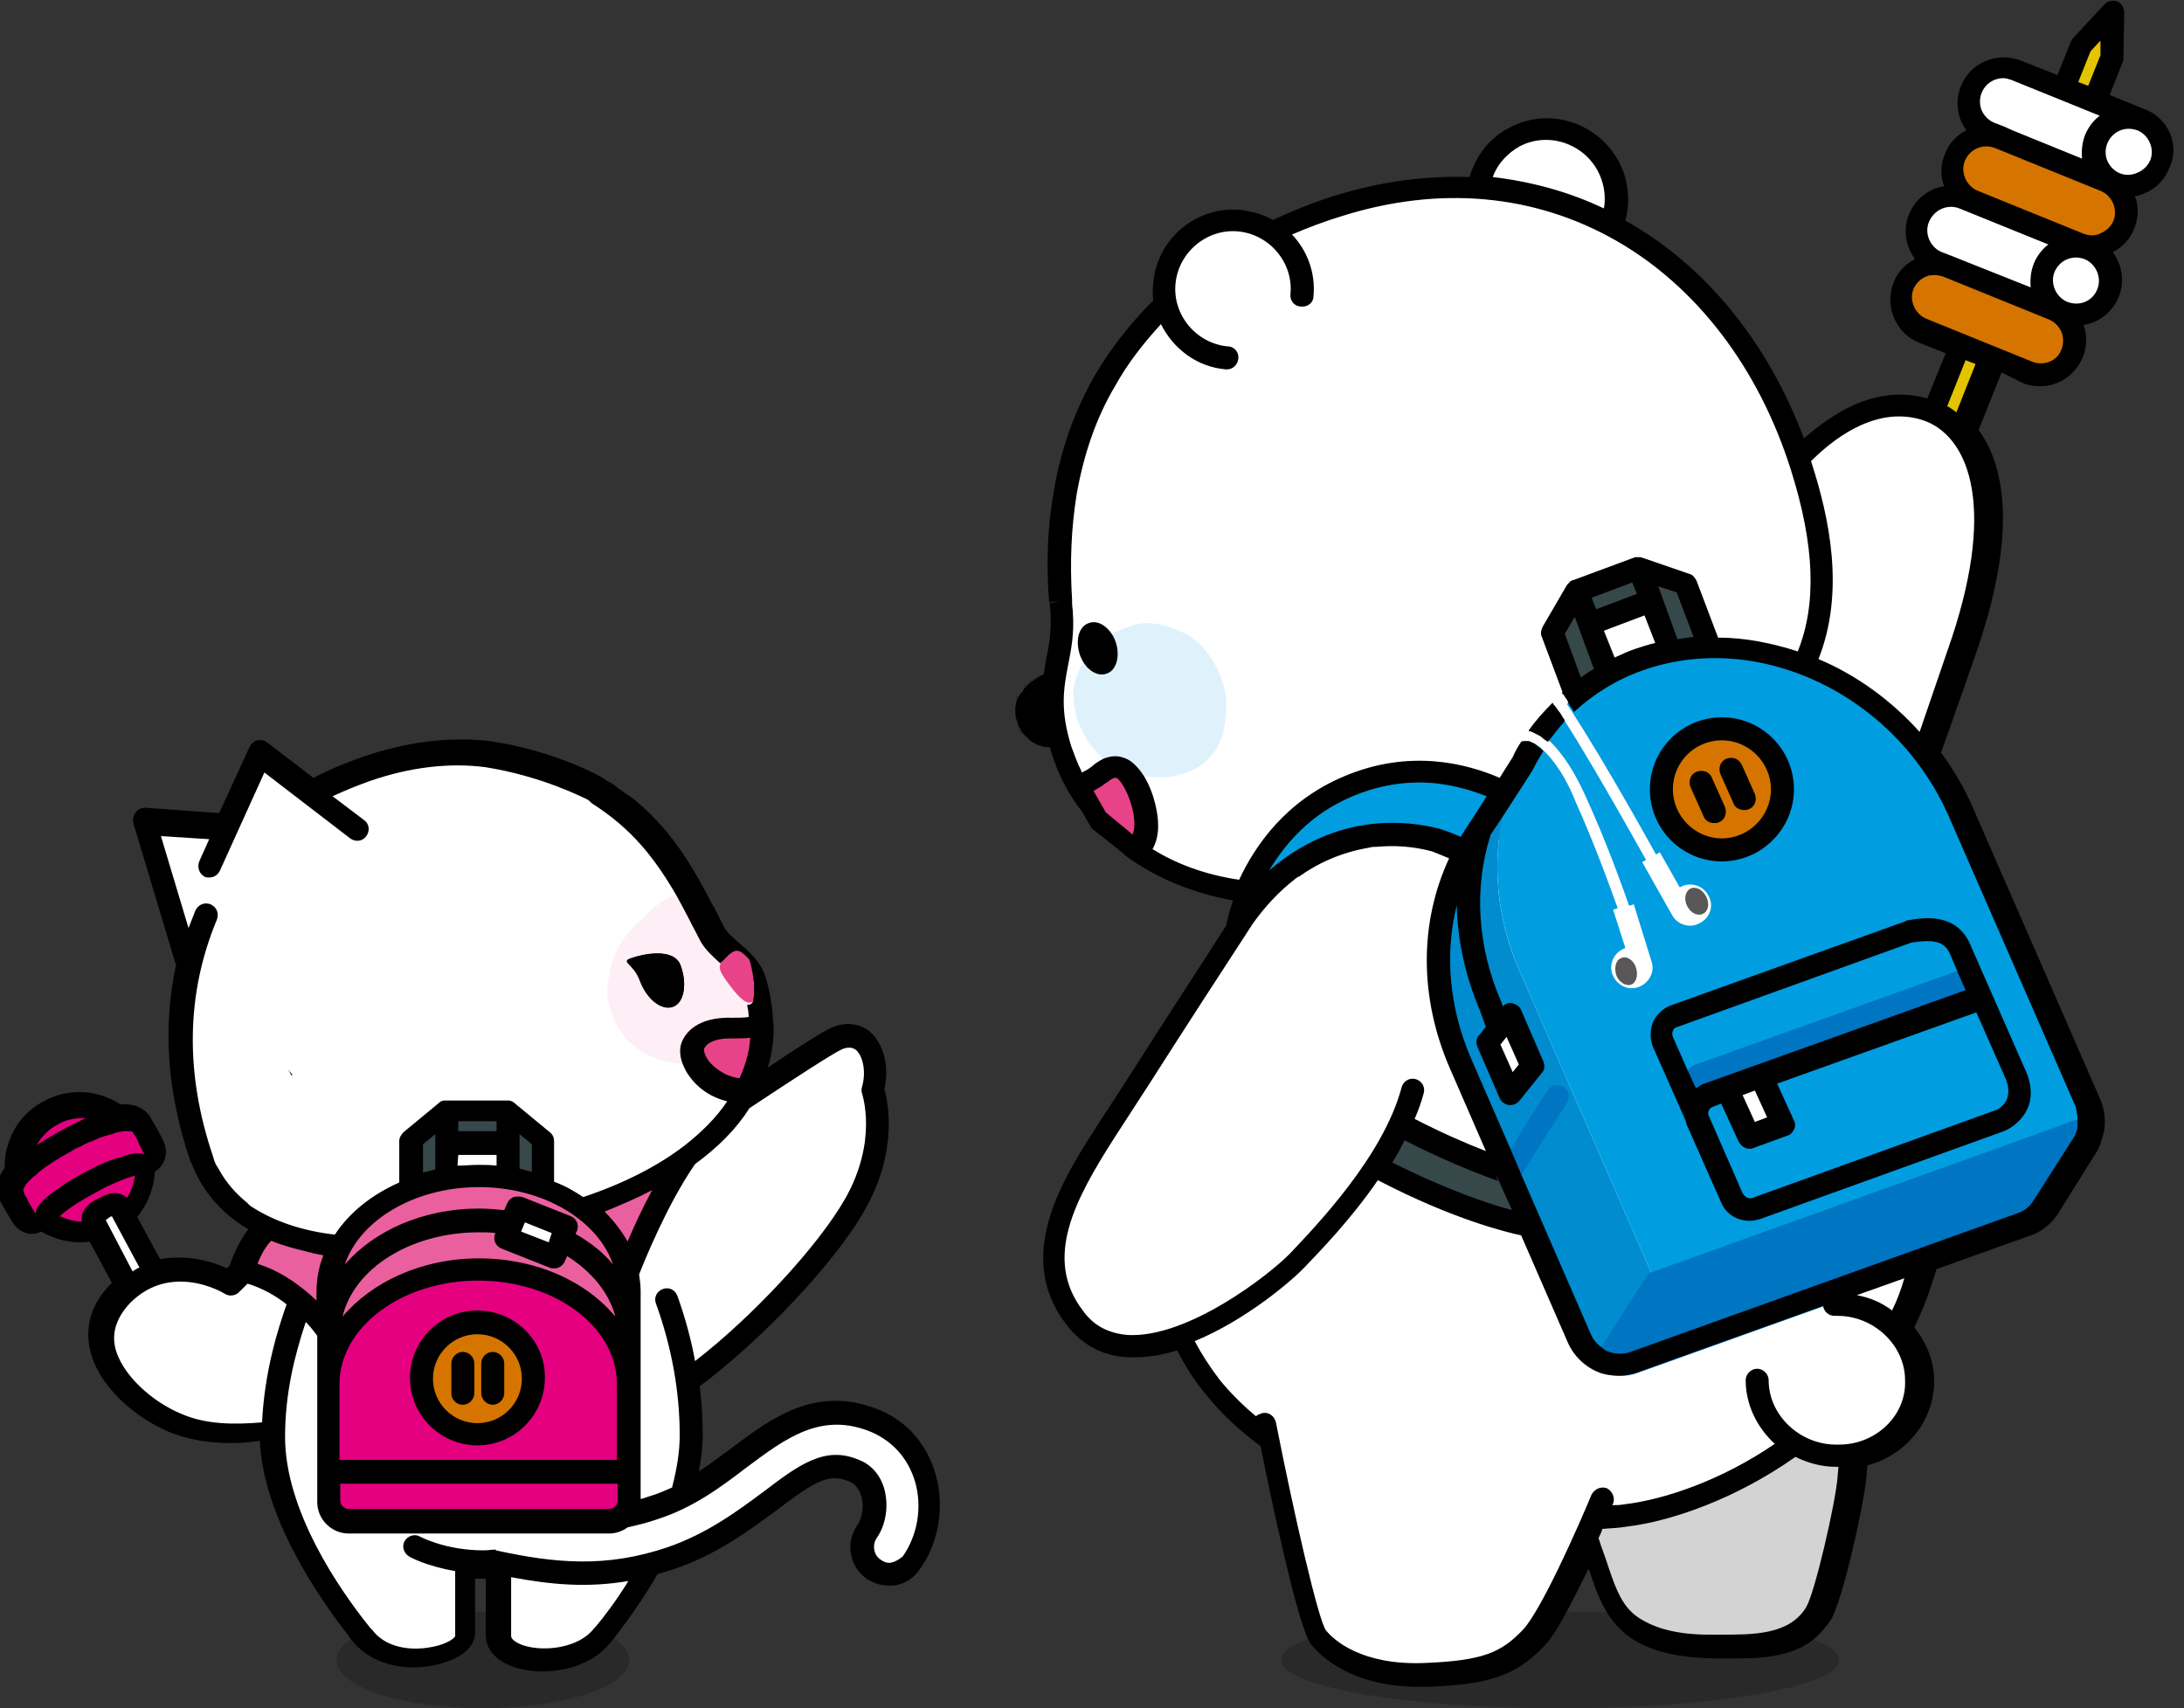 <?xml version="1.0" encoding="utf-8"?>
<!-- Generator: Adobe Illustrator 23.0.0, SVG Export Plug-In . SVG Version: 6.00 Build 0)  -->
<svg version="1.1" id="레이어_1" xmlns="http://www.w3.org/2000/svg" xmlns:xlink="http://www.w3.org/1999/xlink" x="0px"
	 y="0px" width="285px" height="222.9px" viewBox="0 0 285 222.9" style="enable-background:new 0 0 285 222.9;"
	 xml:space="preserve">
<rect x="0" y="0" width="285" height="222.9" fill="#333333" stroke="none"/>
<g>
	<g>
		<g>
			<g>
				<g style="opacity:0.2;">
					<g>
						<g>
							<defs>
								<rect id="SVGID_1_" x="167.2" y="210.2" width="72.8" height="12.7"/>
							</defs>
							<clipPath id="SVGID_2_">
								<use xlink:href="#SVGID_1_"  style="overflow:visible;"/>
							</clipPath>
							<path style="clip-path:url(#SVGID_2_);" d="M240,216.6c0,3.5-16.3,6.3-36.4,6.3s-36.4-2.8-36.4-6.3s16.3-6.3,36.4-6.3
								S240,213.1,240,216.6"/>
						</g>
					</g>
				</g>
			</g>
		</g>
	</g>
	<g>
		<polygon style="fill:#E2C500;" points="271.5,5.9 248,64.3 252,65.9 275.6,7.5 275.6,1.5 		"/>
	</g>
	<g>
		<g>
			<g>
				<path style="fill:#FFFFFF;" d="M259.6,17.4c-2.3-0.9-3.4-3.6-2.5-5.9s3.6-3.4,5.9-2.5l16.4,6.6L276,24L259.6,17.4z"/>
			</g>
			<g>
				<path style="fill:#FFFFFF;" d="M281.9,21.5c-0.9,2.3-3.6,3.4-5.9,2.5s-3.4-3.6-2.5-5.9s3.6-3.4,5.9-2.5
					C281.7,16.6,282.8,19.2,281.9,21.5"/>
			</g>
			<g>
				<path style="fill:#D57500;" d="M274.7,23.5l-13.8-5.6c-2.3-0.9-4.9,0.2-5.9,2.5c-0.9,2.3,0.2,4.9,2.5,5.9l13.8,5.6
					c2.3,0.9,4.9-0.2,5.9-2.5S277,24.4,274.7,23.5"/>
			</g>
			<g>
				<path style="fill:#FFFFFF;" d="M252.9,34.2c-2.3-0.9-3.4-3.6-2.5-5.9s3.6-3.4,5.9-2.5l16.4,6.6l-3.4,8.4L252.9,34.2z"/>
			</g>
			<g>
				<path style="fill:#FFFFFF;" d="M275.2,38.3c-0.9,2.3-3.6,3.4-5.9,2.5s-3.4-3.6-2.5-5.9c0.9-2.3,3.6-3.4,5.9-2.5
					C275,33.3,276.1,36,275.2,38.3"/>
			</g>
			<g>
				<path style="fill:#D57500;" d="M268,40.2l-13.8-5.6c-2.3-0.9-4.9,0.2-5.9,2.5c-0.9,2.3,0.2,4.9,2.5,5.9l13.8,5.6
					c2.3,0.9,4.9-0.2,5.9-2.5C271.4,43.8,270.3,41.2,268,40.2"/>
			</g>
			<g>
				<path style="fill:#FFFFFF;" d="M216.8,97.5c0,0,1.3-3,7.3-19.7c5.9-16.7,18.1-28.3,28-24.2c5,2,11.3,9.9,3.5,31.9
					c-7.8,22-11.5,33.8-11.5,33.8"/>
			</g>
			<g>
				<path style="fill:#D3D3D4;" d="M242.3,180.6c-0.2,4.1-0.5,8.2-0.9,12.3c-0.3,3.3-3.1,15.4-4.4,17.5c-2.9,4.8-9.1,4.3-13.9,4.3
					c-3.4,0-7.3-0.5-10.2-2.6c-2.5-1.8-3.3-4.4-4.3-7.2c-2-5.7-3.7-11.5-5.5-17.3c-0.3-1.1-0.6-2.2-1-3.2L242.3,180.6z"/>
			</g>
			<g>
				<path style="fill:#FFFFFF;" d="M193.5,197c0,0,9.9,1.9,18.7,0.8c11.9-1.4,42.1-14.8,39.7-47.4c-1.7-23.1-13.2-49.5-13.2-49.5
					c-6-11.1-18.5-17.9-30.5-16.4c-12.4,1.6-25.2,1.4-37.4,20.9c-9.2,14.7-19.8,30.2-19.8,52.8C151.1,158.2,146.8,192.5,193.5,197"
					/>
			</g>
			<g>
				<path style="fill:#FFFFFF;" d="M239.7,170.3h0.4c5.6,0,10.3,4.5,10.3,9.9s-4.7,9.9-10.3,9.9h-0.4c-5.6,0-10.3-4.5-10.3-9.9"/>
			</g>
			<g>
				<path style="fill:#FFFFFF;" d="M209.2,195.7c0,0-6.2,15-9.3,18.2s-5.9,4.4-13.9,4.7c-8.1,0.3-12.3-2.7-14.1-4.8
					s-6.8-27.8-6.8-27.8"/>
			</g>
			<g>
				<path style="fill:#37484B;" d="M172.5,148.2c16.1,10,27,11.8,27,11.8l3.1-5.6c0,0-10.9-1.8-27-11.8L172.5,148.2z"/>
			</g>
			<g>
				<path style="fill:#FFFFFF;" d="M206.2,33.8c4.4-2.4,6.1-7.9,3.7-12.3c-2.4-4.4-7.9-6.1-12.3-3.7c-4.4,2.4-6.1,7.9-3.7,12.3"/>
			</g>
			<g>
				<path style="fill:#FFFFFF;" d="M225.4,97.7c2.4-1.8,4.4-3.5,6.1-5.3c8.3-8.9,7-20.6,3.5-31.6c-8.9-28.2-33.7-42.4-60.4-34
					c-13.1,4.1-24.2,11.6-30.6,22.9c-2.4,4.3-4.2,9.2-5.1,14.6c-0.7,4.3-1,9-0.6,14l0,0c0,0.1,0,0.1,0,0.2c0,0.5,0.1,1,0.1,1.5
					c0.3,6.5-2.7,9.5-0.1,17.8c3.1,9.9,13.6,20.7,35.4,18.8c13.1-1.1,26-4.9,36.2-9.8C209.9,106.7,220.3,101.4,225.4,97.7"/>
			</g>
			<g>
				<path style="fill:#DFF2FC;" d="M140.1,91.5c-0.3-2.7,1-4.9,2.5-6.8c1.2-1.6,3-2.3,4.9-3c2.4-0.9,5.1-0.1,7.4,1.1
					c2.4,1.3,4.2,4.3,4.8,6.8c0.4,1.3,0.4,2.7,0.2,4c0,0.5-0.1,1.1-0.2,1.6c-0.4,2.2-2,4.3-3.9,5.2c-1.7,0.8-3.5,1.2-5.4,1
					c-1.1-0.1-2.4-0.3-3.5-0.8c-1.5-0.7-2.9-1.3-4-2.7c-0.5-0.6-1.1-1.2-1.4-2C140.5,93.9,140.4,93.7,140.1,91.5"/>
			</g>
			<g>
				<path d="M140.9,85.4c0.6,1.8,2.2,3,3.5,2.5c1.3-0.4,1.8-2.3,1.2-4.1c-0.6-1.8-2.2-3-3.5-2.5C140.8,81.7,140.3,83.5,140.9,85.4"
					/>
			</g>
			<g>
				<path style="fill:#FFFFFF;" d="M160,46.7c-5-0.5-8.6-4.9-8.1-9.9s4.9-8.6,9.9-8.1s8.6,4.9,8.1,9.9"/>
			</g>
			<g>
				<path style="fill:#E84388;" d="M147.8,110.8c3.5-0.6,1.1-9.5-1.7-10.6c-1.4-0.5-2.7,0.8-2.7,0.8c-1.6,1.3-2.9,1.4-2.9,1.4
					l2.7,4.6L147.8,110.8z"/>
			</g>
			<g>
				<path style="fill:#FFFFFF;" d="M184.3,142.3c-2.4,9.2-11.1,18.3-14.8,22.2c-3.8,3.9-21.6,17.7-29.4,7.5c-6.2-8-0.6-17.1,4-24.2
					c6.1-9.5,12.2-19,18.4-28.5c2.6-3.9,8.2-8.9,15.9-10.2c7.7-1.3,11.7,1.6,11.7,1.6"/>
			</g>
			<g>
				<path style="fill:#009DE1;" d="M193.2,112.6c0.3-0.4-5.6-2.8-5.9-2.9c-11.6-3-21.2,3.5-26.1,11.7c0,0,2-13.4,14.8-18.7
					c12.8-5.4,23.1,2.4,23.1,2.4S193.2,112.5,193.2,112.6"/>
			</g>
			<g>
				<polygon style="fill:#37484B;" points="212,93.8 207.3,95.5 202.5,82.6 205.8,77.1 				"/>
			</g>
			<g>
				<polygon style="fill:#37484B;" points="220.1,90.8 224.7,89 219.9,76.1 213.8,74.1 				"/>
			</g>
			<g>
				
					<rect x="206.3" y="75.4" transform="matrix(0.937 -0.35 0.35 0.937 -13.89 78.577)" style="fill:#37484B;" width="8.6" height="4.7"/>
			</g>
			<g>
				<path style="fill:#009DE1;" d="M191.4,110.8L191.4,110.8C191.4,110.8,191.4,110.7,191.4,110.8L191.4,110.8z"/>
			</g>
			<g>
				<path style="fill:#008CCF;" d="M209.5,177.8l6.6-10.3l-17.8-40.8c-3.4-7.7-3.7-15.8-1.5-22.8c0.5-1.5,1.1-3,1.8-4.4l0,0
					l-5.4,8.4c-0.7,0.9-1.3,1.9-1.9,2.9l0,0c-4.5,8-5.1,18.3-0.8,28l15.7,36C206.9,176.2,208.1,177.3,209.5,177.8"/>
			</g>
			<g>
				<path style="fill:#009DE1;" d="M198.3,126.7l17.8,40.8l46-16.5l10.5-3.8c0.1-1,0-2.1-0.4-3.1l-16.6-38
					c-7.3-16.6-26-25.5-41.9-19.8c-6.9,2.5-12,7.3-15.1,13.2c-0.7,1.4-1.3,2.9-1.8,4.4C194.6,110.9,194.9,118.9,198.3,126.7"/>
			</g>
			<g>
				<path style="fill:#0075C2;" d="M271.8,149.4c0.4-0.7,0.7-1.5,0.8-2.3l-10.5,3.8l-46,16.5l-6.6,10.3c1.2,0.4,2.5,0.5,3.8,0
					l37.1-13.3l13.4-4.8c1.2-0.4,2.2-1.2,2.9-2.3l4.8-7.5L271.8,149.4z"/>
			</g>
			<g>
				<path style="fill:none;stroke:#0075C2;stroke-width:3;stroke-linecap:round;stroke-linejoin:round;stroke-miterlimit:10;" d="
					M271.8,149.4c0.4-0.7,0.7-1.5,0.8-2.3l-10.5,3.8l-46,16.5l-6.6,10.3c1.2,0.4,2.5,0.5,3.8,0l37.1-13.3l13.4-4.8
					c1.2-0.4,2.2-1.2,2.9-2.3l4.8-7.5L271.8,149.4z"/>
			</g>
			<g>
				<polygon style="fill:#FFFFFF;" points="232.6,146.7 228.1,148.3 225.3,142.1 229.7,140.5 				"/>
			</g>
			<g>
				
					<line style="fill:none;stroke:#0075C2;stroke-width:3;stroke-linecap:round;stroke-linejoin:round;" x1="203.2" y1="143.1" x2="196.8" y2="153.2"/>
			</g>
			<g>
				<path style="fill:none;stroke:#FFFFFF;stroke-width:3;stroke-linecap:round;stroke-linejoin:round;" d="M198.3,96
					c-1.3,0.4-1.8,1.7-1.2,3.5"/>
			</g>
			<g>
				<path style="fill:#0075C2;" d="M221.5,146.2c-0.6-1.3,0.1-2.8,1.4-3.3l35.5-12.7l-1.6-4l-35.5,12.7c-1.3,0.5-2,2-1.4,3.3
					L221.5,146.2z"/>
			</g>
			<g>
				<path style="fill:#FFFFFF;" d="M213.2,118l-0.6,0.2c-0.9-2.5-2.9-8.2-5.6-14.1c-0.9-2-2.2-4.6-4.1-6.7c-1.7-1.9-3.4-2.6-4.9-2.2
					c-0.4,0.1-0.6,0.5-0.5,0.9s0.5,0.6,0.9,0.5c1.2-0.3,2.5,0.8,3.4,1.7c1.8,1.9,3,4.3,3.8,6.3c2.6,5.8,4.6,11.4,5.5,13.9l-0.6,0.2
					l1.6,5c-1.4,0.5-2.2,2-1.7,3.4c0.5,1.4,2,2.2,3.4,1.7s2.2-2,1.7-3.4L213.2,118z"/>
			</g>
			<g>
				<path style="fill:#FFFFFF;" d="M222.9,116.8c-0.7-1.3-2.4-1.8-3.7-1l-2.6-4.6l-0.5,0.3c-2.1-3.8-8.4-15-12.6-21.1
					c-0.2-0.3-0.7-0.4-1-0.2c-0.3,0.2-0.4,0.7-0.2,1c4.2,6.1,10.4,17.3,12.5,21l-0.5,0.3l3.9,6.9c0.7,1.3,2.4,1.8,3.7,1
					C223.2,119.7,223.7,118.1,222.9,116.8"/>
			</g>
			<g>
				<path style="fill:#595757;" d="M220.2,118.3c0.5,0.9,1.4,1.3,2.1,0.9c0.7-0.4,0.8-1.4,0.3-2.3s-1.4-1.3-2.1-0.9
					C219.9,116.4,219.7,117.4,220.2,118.3"/>
			</g>
			<g>
				<path style="fill:#D57500;" d="M232.6,103c0,4.4-3.5,7.9-7.9,7.9s-7.9-3.5-7.9-7.9s3.5-7.9,7.9-7.9
					C229,95.1,232.6,98.7,232.6,103"/>
			</g>
			<g>
				<line style="fill:none;" x1="222" y1="102.1" x2="223.7" y2="105.9"/>
			</g>
			<g>
				<line style="fill:none;" x1="225.9" y1="100.4" x2="227.6" y2="104.2"/>
			</g>
			<g>
				<polygon style="fill:#FFFFFF;" points="197,132.4 194.1,136 197,142.7 200,139.1 				"/>
			</g>
			<g>
				<path style="fill:#595757;" d="M213.5,126.3c0.3,1,0,2-0.7,2.2s-1.6-0.4-1.9-1.3c-0.3-1,0-2,0.7-2.2
					C212.3,124.7,213.2,125.3,213.5,126.3"/>
			</g>
			<g>
				<path d="M134.2,89c0.2-0.2,0.4-0.3,0.7-0.5C134.7,88.7,134.5,88.8,134.2,89"/>
			</g>
			<g>
				<path d="M133.4,95.9c-0.1-0.2-0.3-0.3-0.4-0.5C133.2,95.5,133.3,95.7,133.4,95.9"/>
			</g>
			<g>
				<path d="M133,95.3c-0.1-0.1-0.2-0.3-0.2-0.4C132.8,95,132.9,95.1,133,95.3"/>
			</g>
			<g>
				<path d="M132.3,92.2c0-0.1,0.1-0.3,0.1-0.4C132.4,91.9,132.3,92,132.3,92.2"/>
			</g>
			<g>
				<path d="M132.5,91.3c0.1-0.2,0.1-0.3,0.2-0.5C132.7,91,132.6,91.1,132.5,91.3"/>
			</g>
			<g>
				<path d="M133.5,89.7c0.2-0.2,0.3-0.3,0.5-0.5C133.8,89.3,133.7,89.5,133.5,89.7"/>
			</g>
			<g>
				<path d="M132.9,90.5c0.1-0.2,0.2-0.3,0.4-0.5C133.2,90.1,133,90.3,132.9,90.5"/>
			</g>
			<g>
				<path d="M132.3,93.1c0-0.1,0-0.2,0-0.4C132.3,92.9,132.3,93,132.3,93.1"/>
			</g>
			<g>
				<path d="M132.7,94.7c-0.1-0.2-0.2-0.4-0.2-0.6C132.5,94.3,132.6,94.5,132.7,94.7"/>
			</g>
			<g>
				<path d="M133.9,96.3c-0.1-0.1-0.3-0.2-0.4-0.4C133.6,96.1,133.7,96.2,133.9,96.3"/>
			</g>
			<g>
				<path d="M135.8,97.3c-0.2-0.1-0.4-0.1-0.6-0.2C135.4,97.2,135.6,97.3,135.8,97.3"/>
			</g>
			<g>
				<path d="M136.6,97.5c-0.3,0-0.5-0.1-0.8-0.1C136.1,97.4,136.4,97.4,136.6,97.5"/>
			</g>
			<g>
				<path d="M135.1,97.1c-0.4-0.2-0.8-0.4-1.1-0.7C134.3,96.7,134.7,96.9,135.1,97.1"/>
			</g>
			<g>
				<path d="M136,88c-0.3,0.1-0.6,0.3-0.9,0.5C135.4,88.2,135.7,88.1,136,88"/>
			</g>
			<g>
				<path d="M141.4,86.4c-0.1-0.2-0.2-0.3-0.3-0.5C141.2,86.1,141.3,86.2,141.4,86.4"/>
			</g>
			<g>
				<path d="M144.3,82c0.1,0.1,0.2,0.2,0.3,0.3C144.5,82.2,144.5,82,144.3,82"/>
			</g>
			<g>
				<path d="M142.9,81.2c0.1,0,0.1,0,0.2,0C143.1,81.2,143,81.2,142.9,81.2"/>
			</g>
			<g>
				<path d="M143.7,81.5c0.2,0.1,0.4,0.2,0.6,0.4C144.1,81.7,143.9,81.6,143.7,81.5"/>
			</g>
			<g>
				<path d="M142.5,81.2c0.1,0,0.1,0,0.2,0C142.6,81.2,142.5,81.2,142.5,81.2"/>
			</g>
			<g>
				<path d="M143.4,81.3c0.1,0,0.1,0.1,0.2,0.1C143.5,81.4,143.4,81.3,143.4,81.3"/>
			</g>
			<g>
				<path d="M145,82.7c0.1,0.2,0.2,0.3,0.3,0.5C145.2,83,145.1,82.9,145,82.7c-0.1-0.1-0.2-0.3-0.3-0.4
					C144.8,82.5,144.9,82.6,145,82.7"/>
			</g>
			<g>
				<path d="M143,87.8c-0.1,0-0.2-0.1-0.2-0.1C142.9,87.8,143,87.8,143,87.8"/>
			</g>
			<g>
				<path d="M143.9,88c-0.1,0-0.1,0-0.2,0C143.8,88,143.9,88,143.9,88"/>
			</g>
			<g>
				<path d="M143.5,87.9c-0.1,0-0.1,0-0.2,0C143.3,87.9,143.4,87.9,143.5,87.9"/>
			</g>
			<g>
				<path d="M142.7,87.7c-0.2-0.1-0.4-0.3-0.6-0.5C142.3,87.4,142.5,87.5,142.7,87.7"/>
			</g>
			<g>
				<path d="M141.7,86.8c-0.1-0.1-0.2-0.3-0.3-0.4C141.5,86.5,141.6,86.7,141.7,86.8"/>
			</g>
			<g>
				<path d="M142.1,87.2c-0.1-0.1-0.2-0.2-0.3-0.3C141.8,87,141.9,87.1,142.1,87.2"/>
			</g>
			<g>
				<path d="M280,14.3l-4.7-1.9l1.7-4.3c0.1-0.2,0.1-0.4,0.1-0.5l0.1-6c0-0.6-0.4-1.2-0.9-1.4c-0.6-0.2-1.2-0.1-1.7,0.4L270.5,5
					c-0.1,0.1-0.2,0.3-0.3,0.5l-1.7,4.3l-4.8-1.9c-3.1-1.2-6.6,0.3-7.8,3.3c-0.6,1.5-0.6,3.1,0,4.6c0.2,0.4,0.4,0.8,0.7,1.2
					c-1.2,0.6-2.3,1.7-2.8,3.1c-0.6,1.4-0.6,2.9-0.1,4.2c-2,0.3-3.8,1.7-4.6,3.7s-0.4,4.2,0.8,5.8c-1.3,0.7-2.3,1.7-2.8,3.1
					c-1.2,3.1,0.3,6.6,3.3,7.8l3.5,1.4l-2.4,5.9c-3.1-0.9-6.4-0.6-9.7,0.9c-2.2,1-4.3,2.5-6.4,4.3c-4.7-12.5-12.8-22.5-23.1-28.3
					c-0.1,0-0.1-0.1-0.2-0.1c0.7-2.6,0.4-5.4-0.9-7.8c-2.8-5.1-9.2-7.1-14.3-4.3c-2.5,1.3-4.3,3.6-5.1,6.3v0.1
					c-5.7-0.2-11.7,0.6-17.5,2.4c-2.9,0.9-5.6,2-8.2,3.2c-1.2-0.7-2.6-1.1-4.1-1.3c-5.8-0.6-11,3.7-11.5,9.5c-0.1,0.8-0.1,1.6,0,2.3
					c-3,3-5.6,6.3-7.7,9.9c-2.6,4.6-4.4,9.6-5.3,15.1c-0.8,4.5-1,9.3-0.6,14.3v0.1l1.5-0.2l-1.4,0.3v0.2c0,0.4,0.1,0.9,0.1,1.2
					c0.1,2.3-0.2,4.1-0.6,6c-0.1,0.6-0.2,1.2-0.3,1.9c-0.3,0.1-0.6,0.3-0.9,0.5c-0.1,0-0.1,0.1-0.2,0.1c-0.2,0.2-0.5,0.3-0.7,0.5
					c-0.1,0.1-0.2,0.1-0.2,0.2c-0.2,0.2-0.4,0.3-0.5,0.5c-0.1,0.1-0.1,0.2-0.2,0.3c-0.1,0.2-0.2,0.3-0.4,0.5
					c-0.1,0.1-0.1,0.2-0.2,0.3c-0.1,0.2-0.2,0.3-0.2,0.5c-0.1,0.1-0.1,0.3-0.1,0.4s-0.1,0.3-0.1,0.4c0,0.2,0,0.4,0,0.6
					c0,0.1,0,0.2,0,0.4c0,0.3,0.1,0.6,0.2,0.9c0.1,0.2,0.1,0.4,0.2,0.6c0,0.1,0,0.1,0.1,0.2c0.1,0.2,0.2,0.3,0.2,0.4
					c0,0,0,0.1,0.1,0.1c0.1,0.2,0.2,0.3,0.4,0.5c0,0,0,0,0.1,0.1s0.3,0.3,0.4,0.4l0.1,0.1c0.3,0.3,0.7,0.5,1.1,0.7h0.1
					c0.2,0.1,0.4,0.1,0.6,0.2c0,0,0,0,0.1,0c0.2,0.1,0.5,0.1,0.8,0.1c0.1,0.2,0.1,0.5,0.2,0.7c0.8,2.6,2.1,5.3,4,7.7l1.1,1.9
					c0.1,0.2,0.2,0.3,0.3,0.4l2.8,2.2l1.1,0.9l0.7,0.6c0.1,0.1,0.2,0.1,0.3,0.2c3.6,2.5,8,4.4,13.4,5.4c-0.5,1.5-0.8,2.7-0.9,3.3
					c-4.1,6.4-8.3,12.8-12.3,19.1l-4.6,7.1c-4.3,6.7-10.9,16.9-3.9,25.9c2,2.6,4.8,4.1,8.1,4.2c0.3,0,0.5,0,0.8,0
					c1.8,0,3.6-0.3,5.5-0.9c1,1.9,2.2,3.9,3.8,5.8c2,2.5,4.4,4.7,7.1,6.7c1.6,8,4.5,21.5,6.2,25.2c0.2,0.3,0.3,0.6,0.5,0.8
					c1.8,2.1,5.9,5.4,14,5.4c0.4,0,0.8,0,1.2,0c8-0.3,11.4-1.5,15-5.2c0.9-0.9,2-2.6,3.1-4.7c0.9-1.7,1.9-3.7,2.8-5.5
					c0.1,0.3,0.2,0.5,0.3,0.8l0.1,0.3c0.5,1.6,1.1,3.1,2,4.6c0.7,1.1,1.6,2.2,2.8,3.1c2.6,1.9,6.3,2.8,11.1,2.9h1.2
					c0.6,0,1.2,0,1.9,0c3.5,0,7.2-0.3,10-2.5c0.8-0.7,1.5-1.5,2.2-2.5c1.6-2.6,4.3-15.1,4.6-18.2c0.1-0.7,0.1-1.3,0.2-2
					c5-1.3,8.7-5.8,8.7-11c0-2.6-1-5-2.6-7c1.2-2.4,2.1-4.9,2.9-7.6l12.3-4.4l0,0l0,0c1.5-0.5,2.8-1.6,3.6-2.9l3.5-5.6l1.5-2.4
					c0.2-0.3,0.4-0.7,0.5-1.1c0.2-0.6,0.4-1.2,0.5-1.8c0.2-1.3,0-2.7-0.5-3.9l-16.6-38c-1.1-2.6-2.6-5.1-4.2-7.3
					c1.3-3.6,2.7-7.7,4.3-12.2c6-16.9,3.8-25.5,0.6-29.9l3-7.5L264,50c0.7,0.3,1.5,0.4,2.2,0.4c2.4,0,4.6-1.4,5.6-3.8
					c0.5-1.3,0.6-2.8,0.1-4.2c2-0.3,3.8-1.7,4.6-3.7c0.8-2,0.4-4.2-0.8-5.8c1.3-0.7,2.3-1.7,2.8-3.1c0.6-1.4,0.6-2.9,0.1-4.2
					c0.5-0.1,0.9-0.2,1.3-0.4c1.5-0.6,2.6-1.8,3.2-3.3C284.5,19,283,15.5,280,14.3 M265.2,47.2l-13.8-5.6c-1.5-0.6-2.3-2.4-1.7-3.9
					c0.3-0.7,0.9-1.3,1.6-1.6c0.4-0.2,0.8-0.2,1.2-0.2s0.8,0.1,1.1,0.2l13.8,5.6c0.7,0.3,1.3,0.9,1.6,1.6c0.3,0.7,0.3,1.6,0,2.3
					C268.5,47.1,266.7,47.8,265.2,47.2 M271.1,146.1c0,0.3,0,0.6,0,0.9c0,0.3-0.1,0.6-0.2,0.8c-0.1,0.3-0.2,0.6-0.4,0.8l-5.1,8
					c-0.5,0.8-1.2,1.4-2.1,1.7l-50.5,18.1c-0.8,0.3-1.7,0.3-2.5,0.1c-0.1,0-0.2,0-0.3-0.1c-0.4-0.1-0.7-0.3-1-0.6
					c-0.6-0.4-1.1-1-1.4-1.7l-9.1-20.9l-1.4-3.3l-5.1-11.7c-2.9-6.7-3.5-13.7-1.9-20.1c0.1,4.6,1.1,9.2,3,13.7l0.8,2.2l-0.9,1.1
					c-0.4,0.4-0.4,1-0.2,1.5l2.9,6.7c0.2,0.5,0.7,0.8,1.2,0.9c0.1,0,0.1,0,0.2,0c0.4,0,0.9-0.2,1.2-0.6l2.9-3.6
					c0.4-0.4,0.4-1,0.2-1.5l-2.9-6.7c-0.2-0.5-0.7-0.8-1.2-0.9c-0.4-0.1-0.9,0.1-1.2,0.4l-0.2-0.6c-3.1-7.1-3.6-14.8-1.4-21.7v-0.1
					l0.1-0.1l1.8-2.7l3.6-5.6c0-0.1,0.1-0.1,0.1-0.2c0.4-0.8,0.8-1.5,1.3-2.3c-0.1-0.1-0.2-0.2-0.3-0.3c0,0,0,0-0.1-0.1
					s-0.2-0.2-0.3-0.2c0,0-0.1,0-0.1-0.1c-0.1-0.1-0.3-0.2-0.4-0.3c-0.1,0-0.2-0.1-0.2-0.1c-0.1,0-0.1,0-0.2-0.1
					c-0.1,0-0.2-0.1-0.3-0.1s-0.1,0-0.2,0c-0.1,0-0.2,0-0.3,0h-0.1c-0.1,0-0.3,0-0.4,0.1l0,0c-0.4,0.6-0.8,1.3-1.1,2l-1.2,1.9
					l-0.5,0.8c-4.4-1.9-11.8-3.8-20.3-0.2c-7.6,3.2-11.6,9-13.7,13.5c-4.7-0.7-8.4-2.2-11.3-4c0.3-0.5,0.6-1.3,0.7-2.3
					c0.2-2-0.5-5.1-1.8-7.2c-0.7-1.1-1.6-2.1-2.6-2.4c-1-0.4-1.9-0.2-2.7,0.1c-0.6,0.3-1.2,0.7-1.5,1c-0.5,0.4-0.9,0.6-1.3,0.8
					c-0.7-1.4-1.1-2.6-1.4-3.4c-1.5-4.8-1-7.6-0.4-10.7c0.4-2,0.8-4.1,0.6-6.8c0-0.4-0.1-0.8-0.1-1.3v-0.3l0,0c0,0,0,0,0-0.1
					c-0.3-4.8-0.1-9.4,0.6-13.7c0.9-5.1,2.5-9.9,5-14.1c1.6-2.9,3.7-5.6,6-8.1c1.6,3.2,4.7,5.6,8.5,5.9h0.1c0.8,0,1.4-0.6,1.5-1.4
					c0.1-0.8-0.5-1.6-1.4-1.6c-4.1-0.4-7.2-4.1-6.8-8.2s4.1-7.2,8.2-6.8c4.1,0.4,7.2,4.1,6.8,8.2c-0.1,0.8,0.5,1.6,1.4,1.6
					c0.8,0.1,1.6-0.5,1.6-1.3c0.3-3.1-0.8-6-2.8-8.1c2.1-0.9,4.2-1.7,6.5-2.4c12.7-4,25.1-2.9,35.8,3.2c10.5,6,18.6,16.6,22.8,29.9
					c3.1,9.8,3.4,17.5,0.9,23.7c-3.4-1.1-6.9-1.8-10.4-1.8l-2.8-7.4c-0.2-0.4-0.5-0.8-0.9-0.9l-6.1-2.1l0,0c-0.1,0-0.2-0.1-0.4-0.1
					l0,0c-0.1,0-0.2,0-0.4,0h-0.1h-0.1l-8.1,3c0,0,0,0-0.1,0c-0.1,0.1-0.3,0.1-0.4,0.3l0,0c-0.1,0.1-0.2,0.2-0.3,0.3l-3.2,5.5
					c-0.2,0.4-0.3,0.9-0.1,1.3l2.7,7.2l-0.1,0.1c0.1,0.1,0.1,0.2,0.2,0.2c0.2,0.3,0.4,0.6,0.6,0.9c0,0,0,0,0,0.1s0.1,0.1,0.1,0.2
					c0.2,0.4,0.5,0.7,0.7,1.1l0,0c2.5-2.3,5.5-4.2,8.9-5.4c15.1-5.4,33,3.1,40,19l16.6,38C271,145.2,271.1,145.6,271.1,146.1
					 M235.7,209.7c-2.2,3.7-7.1,3.6-11.4,3.6h-1.2c-4.2,0-7.2-0.8-9.4-2.3c-2-1.4-2.8-3.6-3.7-6.2l-0.1-0.3
					c-0.4-1.3-0.9-2.5-1.3-3.8c0.2-0.4,0.4-0.8,0.5-1.2c1.1-0.1,2.1-0.1,3.2-0.3c5.8-0.7,14.2-3.6,22-9.1c1.6,0.8,3.4,1.3,5.3,1.3
					h0.3c0,0.4-0.1,0.9-0.1,1.3C239.5,196.3,236.8,207.9,235.7,209.7 M240,188.5h-0.4c-4.7,0-8.8-3.8-8.8-8.4c0-0.8-0.7-1.5-1.5-1.5
					s-1.5,0.7-1.5,1.5c0,3.2,1.5,6.2,3.8,8.3c-7,4.8-14.5,7.3-19.7,7.9c-0.5,0.1-1,0.1-1.5,0.1c0-0.1,0.1-0.2,0.1-0.2
					c0.3-0.8-0.1-1.6-0.8-2c-0.8-0.3-1.6,0.1-2,0.8c-1.7,4.1-6.6,15.2-9,17.7c-2.8,2.9-5.1,4-12.9,4.3c-8,0.3-11.7-2.9-12.8-4.3
					c-1-1.5-4.1-14.9-6.5-27.1c-0.2-0.8-0.9-1.4-1.8-1.2c-0.3,0.1-0.6,0.2-0.8,0.4c-1.7-1.4-3.3-3-4.7-4.7c-1.3-1.7-2.4-3.4-3.3-5.1
					c6.8-2.8,12.8-8,14.4-9.7c2-2.1,6-6.2,9.5-11.3c10,5.2,16.9,6.8,18.7,7.2l6.1,14c0.8,1.8,2.3,3.2,4.1,3.9
					c0.8,0.3,1.6,0.4,2.5,0.4c0.8,0,1.6-0.1,2.4-0.4l24.3-8.7c0.1,0.7,0.7,1.3,1.5,1.3h0.4c4.7,0,8.8,3.8,8.8,8.4
					C248.8,184.7,244.8,188.5,240,188.5 M141.3,171c-5.2-6.8-1-14.5,4.1-22.5l4.6-7.1c4.4-6.9,9-14,13.5-20.9
					c1.5-2.1,3.3-4.1,5.5-5.8c0.1-0.1,0.3-0.2,0.4-0.3c0,0,0,0,0.1,0c2.5-1.8,5.6-3.2,9.2-3.8c0.3-0.1,0.6-0.1,0.9-0.1
					c2.3-0.2,4.7-0.1,7.3,0.6c0.3,0.1,1.2,0.5,2.2,0.9c-3.9,8.4-3.9,18.2,0.1,27.4l4.7,10.8c-2.6-1-5.8-2.4-9.3-4.2
					c0.5-1.1,0.9-2.3,1.2-3.4c0.2-0.8-0.3-1.6-1.1-1.8s-1.6,0.3-1.8,1.1c-2.4,9-11.2,18.1-14.5,21.6c-2.8,2.9-13.4,11.1-21.2,10.7
					C144.7,174,142.7,173,141.3,171 M148,108.1c0,0.1-0.1,0.5-0.2,0.8l-3.5-2.9l-1.6-2.8c0.5-0.3,1.1-0.6,1.7-1.1
					c0.1,0,0.1-0.1,0.2-0.1c0.1-0.1,0.7-0.6,1.1-0.5C146.6,102,148.3,105.6,148,108.1 M246.9,171c-1.3-1-2.9-1.7-4.6-2l6.2-2.2
					C248.1,168.2,247.6,169.6,246.9,171 M195.3,153.4l0.3,0.7l1.7,3.8c-3-0.8-8.4-2.6-15.6-6.2c0.6-1,1.1-1.9,1.6-2.9
					c4.9,2.5,9.1,4.2,12.2,5.3C195.4,153.9,195.3,153.6,195.3,153.4 M165.6,113.6c2.1-3.5,5.4-7.4,10.9-9.7c3.1-1.3,6-1.8,8.7-1.8
					c3.5,0,6.5,0.9,8.8,1.8l-1.9,3c-0.5,0.7-1,1.5-1.5,2.3c-1.5-0.7-2.9-1.1-2.9-1.1C178.6,105.9,171,108.9,165.6,113.6
					 M195.8,136.3l0.8-1l1.6,3.6l-0.8,1L195.8,136.3z M208.5,22.3c0.8,1.5,1.1,3.3,0.8,4.9c-4.6-2.2-9.5-3.5-14.5-4.1
					c0.6-1.7,1.9-3.1,3.5-4C201.9,17.2,206.5,18.6,208.5,22.3 M218.9,83.4l-2-5.5l-0.5-1.4l2.4,0.8l2.2,5.8
					C220.3,83.2,219.6,83.3,218.9,83.4 M208,87.3c-0.6,0.3-1.1,0.7-1.7,1.1l-2.1-5.7l1.3-2.2L208,87.3z M207.7,78l5.3-2l0.6,1.5
					l-5.3,2L207.7,78z M209.3,82.3l5.3-2l1.4,3.6c-0.9,0.2-1.8,0.5-2.7,0.8s-1.7,0.7-2.6,1.1L209.3,82.3z M250.5,95.5
					c-3.7-4.1-8.2-7.4-13.2-9.5c3.5-8.8,1.4-18.5-0.9-25.6c0-0.1,0-0.1-0.1-0.2c2.1-2.1,4.3-3.7,6.5-4.7c3.1-1.4,6-1.5,8.6-0.5
					c5.6,2.3,9.3,11.4,2.7,30C252.8,88.8,251.6,92.3,250.5,95.5 M255.3,53.8c-0.4-0.3-0.8-0.6-1.2-0.8l2.4-6l1.3,0.5L255.3,53.8z
					 M262.4,10.4l11.6,4.7c-0.8,0.6-1.5,1.5-1.9,2.5s-0.5,2.1-0.4,3.1l-9.1-3.7l-1.1-0.5l0,0l-1.3-0.5c-0.7-0.3-1.3-0.9-1.6-1.6
					c-0.3-0.7-0.3-1.6,0-2.3c0.5-1.2,1.6-1.9,2.8-1.9C261.7,10.2,262.1,10.3,262.4,10.4 M274.1,5.3v1.9l-1.6,4l-1.3-0.5l1.6-4
					L274.1,5.3z M271.9,30.5l-13.8-5.6c-1.5-0.6-2.3-2.4-1.7-3.9c0.5-1.2,1.6-1.9,2.8-1.9c0.4,0,0.8,0.1,1.1,0.2l13.8,5.6
					c1.5,0.6,2.3,2.4,1.7,3.9c-0.3,0.7-0.9,1.3-1.6,1.6C273.5,30.8,272.7,30.8,271.9,30.5 M255.7,27.2l11.6,4.7
					c-0.8,0.6-1.5,1.5-1.9,2.5s-0.5,2.1-0.4,3.1l-8.3-3.3l-2-0.8l0,0l-1.3-0.5c-1.5-0.6-2.3-2.4-1.7-3.9
					C252.4,27.3,254.2,26.6,255.7,27.2 M269.8,39.4c-1.5-0.6-2.3-2.4-1.7-3.9c0.5-1.2,1.6-1.9,2.8-1.9c0.4,0,0.8,0.1,1.1,0.2
					c1.5,0.6,2.3,2.4,1.7,3.9C273.1,39.3,271.4,40,269.8,39.4 M276.6,22.6c-0.7-0.3-1.3-0.9-1.6-1.6c-0.3-0.7-0.3-1.6,0-2.3
					c0.5-1.2,1.6-1.9,2.8-1.9c0.4,0,0.8,0.1,1.1,0.2c1.5,0.6,2.3,2.4,1.7,3.9c-0.3,0.7-0.9,1.3-1.6,1.6
					C278.2,22.9,277.3,22.9,276.6,22.6"/>
			</g>
			<g>
				<path d="M204.2,94c-0.2-0.3-0.4-0.6-0.5-0.8c-0.1-0.2-0.2-0.3-0.3-0.4c-0.2-0.3-0.4-0.6-0.6-0.8c-0.1-0.1-0.1-0.2-0.2-0.3l0,0
					c-1.1,1.1-2.2,2.3-3.1,3.6c0,0,0,0,0,0.1c0.2,0,0.4,0.1,0.6,0.2l0,0c0.2,0.1,0.4,0.2,0.6,0.3l0,0c0.2,0.1,0.4,0.2,0.6,0.4l0,0
					c0.2,0.2,0.4,0.3,0.7,0.5c0.7-0.9,1.4-1.8,2.1-2.6l0,0C204.2,94.1,204.2,94,204.2,94"/>
			</g>
			<g>
				<path d="M248.9,120.1c-0.1,0-0.1,0-0.2,0.1l-30.7,11c-1,0.4-1.9,1.2-2.3,2.2c-0.4,1-0.4,2.2,0,3.2l4.3,9.7
					c0,0.2,0.1,0.3,0.1,0.5c0.1,0.1,0.1,0.2,0.2,0.4l4.3,9.7c0.6,1.5,2.1,2.4,3.7,2.4c0.4,0,0.9-0.1,1.3-0.2l31.9-11.5
					c1-0.4,2.4-1.4,3.1-3c0.5-1.1,0.7-2.9-0.4-5.2l-6.9-15.7C255.5,118.8,250.7,119.8,248.9,120.1 M229,142.3l1.6,3.5l-1.6,0.6
					l-1.6-3.5L229,142.3z M261.9,143.4c-0.3,0.8-1,1.2-1.3,1.4l-31.9,11.5l0,0c-0.5,0.2-1-0.1-1.3-0.6l-4.5-10.3
					c0-0.2,0-0.4,0.1-0.5c0.1-0.3,0.3-0.4,0.6-0.5l1-0.4l2.3,5c0.3,0.5,0.8,0.9,1.4,0.9c0.2,0,0.3,0,0.5-0.1l4.4-1.6
					c0.4-0.1,0.7-0.4,0.9-0.8c0.2-0.4,0.2-0.8,0-1.2l-2.2-4.8l26-9.3l3.8,8.6C262.1,141.6,262.2,142.6,261.9,143.4 M254.6,124.8
					l0.8,1.9l1.1,2.5l-34.1,12.2c-0.4,0.1-0.7,0.4-1.1,0.6l-1.1-2.4l-1.9-4.3c-0.1-0.3-0.1-0.5,0-0.8s0.3-0.4,0.6-0.5l30.5-11
					C252.6,122.5,253.9,122.9,254.6,124.8"/>
			</g>
			<g>
				<path d="M234.1,103c0-5.2-4.2-9.4-9.4-9.4s-9.4,4.2-9.4,9.4c0,5.2,4.2,9.4,9.4,9.4C229.8,112.4,234.1,108.2,234.1,103
					 M224.7,96.6c3.5,0,6.4,2.9,6.4,6.4s-2.9,6.4-6.4,6.4s-6.4-2.9-6.4-6.4S221.1,96.6,224.7,96.6"/>
			</g>
			<g>
				<path d="M223.4,101.5c-0.3-0.8-1.2-1.1-2-0.8c-0.8,0.3-1.1,1.2-0.8,2l1.7,3.8c0.2,0.6,0.8,0.9,1.4,0.9c0.2,0,0.4,0,0.6-0.1
					c0.8-0.3,1.1-1.2,0.8-2L223.4,101.5z"/>
			</g>
			<g>
				<path d="M225.3,99c-0.8,0.3-1.1,1.2-0.8,2l1.7,3.8c0.2,0.6,0.8,0.9,1.4,0.9c0.2,0,0.4,0,0.6-0.1c0.8-0.3,1.1-1.2,0.8-2l-1.7-3.8
					C226.9,99,226.1,98.7,225.3,99"/>
			</g>
			<g>
				<g style="opacity:0.2;">
					<g>
						<g>
							<defs>
								<rect id="SVGID_3_" x="43.9" y="210.2" width="38.2" height="12.7"/>
							</defs>
							<clipPath id="SVGID_4_">
								<use xlink:href="#SVGID_3_"  style="overflow:visible;"/>
							</clipPath>
							<path style="clip-path:url(#SVGID_4_);" d="M82.1,216.6c0,3.5-8.5,6.3-19.1,6.3s-19.1-2.8-19.1-6.3s8.5-6.3,19.1-6.3
								S82.1,213.1,82.1,216.6"/>
						</g>
					</g>
				</g>
			</g>
			<g>
				<path style="fill:#E4007F;" d="M18.1,148.7c2.2,4,0.7,9.1-3.4,11.2c-4,2.2-9.1,0.7-11.2-3.3c-2.2-4-0.7-9.1,3.4-11.2
					C10.9,143.2,15.9,144.7,18.1,148.7"/>
			</g>
			<g>
				<path style="fill:#E4007F;" d="M17.5,147.7c-0.5-0.8-4,0.2-8,2.4s-6.8,4.6-6.4,5.4c0,0,0.1,0.4,0.7,1.4c0.5,1,0.9,1.5,0.9,1.5
					c-0.5-0.8,2.4-3.3,6.4-5.4c4-2.2,7.6-3.2,8-2.4c0,0-0.2-0.5-0.8-1.5C17.7,148,17.5,147.7,17.5,147.7"/>
			</g>
			<g>
				<path style="fill:#FFFFFF;" d="M13.5,157.7c-1,0.5-1.7,1.1-1.2,2l7,13c0.5,1,1.7,1.3,2.7,0.8s1.3-1.7,0.8-2.7l-7-13
					C15.3,156.8,14.5,157.1,13.5,157.7"/>
			</g>
			<g>
				<path style="fill:#FFFFFF;" d="M86.4,182.4c8-4.6,20.5-17,25.2-25.3c4.7-8.3,2.3-14.9,2.3-14.9c1.1-4-0.9-8.4-4.7-6.6
					c-3.8,1.8-35.1,23.2-35.1,23.2s-4.8-2.6-20.6-2.6c-11.3,0-17.4,5.1-23.5,11.3c0,0-7.9-4.8-14.2,1.5c-6.5,6.5,0.6,14.3,7.1,16.9
					c6.7,2.7,14.8,0.7,21.4-1.6"/>
			</g>
			<g>
				<path style="fill:#FFFFFF;" d="M87,169.6c1.4,3.9,3.2,10.3,3.2,17.7c0,12-10.5,24.8-11.5,26.1c-3.6,4.7-13.5,3.7-13.5,0v-8.9
					h-4.4v8.9c0,2.7-9.5,5.2-13.5,0c-0.9-1.2-11.7-14.1-11.7-26.1c0-7.1,2-13.3,3.4-17.2"/>
			</g>
			<g>
				<path style="fill:#FFFFFF;" d="M72,201.7c0,0-3.6,2-9,2s-9-2-9-2"/>
			</g>
			<g>
				<path style="fill:#FFFFFF;" d="M65.8,196.9c7.1,1.6,12.6,2.1,19.5-0.2c4.4-1.5,7.8-4,11-6.5c5.2-3.9,10.5-7.9,17.9-4.8
					c3.2,1.3,5.5,4,6.4,7.4c1.1,3.8,0.4,8-1.8,11.1c-0.6,0.8-1.5,1.3-2.4,1.4c-0.8,0.1-1.7-0.1-2.5-0.6c-1.6-1.1-1.9-3.3-0.8-4.9
					c1-1.3,1.3-3.4,0.8-5.1c-0.3-1-0.9-2.2-2.4-2.9c-3.5-1.5-6,0.2-11,4c-3.6,2.7-7.6,5.7-13.1,7.5c-8.4,2.8-15.1,2.2-23.2,0.4"/>
			</g>
			<g>
				<path style="fill:#EA609E;" d="M49.5,166.4c0,0-3.9-6.4-11.3-8.1c0,0-4.2,0.4-6.6,7.3c7.3,1.7,11.3,8.1,11.3,8.1"/>
			</g>
			<g>
				<path style="fill:#EA609E;" d="M72.1,164.5c0,0,4-10.5,8.6-16.5c0,0,3.5-2.3,9.7,1.6c-4.7,5.9-8.6,16.5-8.6,16.5"/>
			</g>
			<g>
				<path style="fill:#FFFFFF;" d="M57.9,161.9c3.5-0.5,7.3-1.2,11.4-2.3c26.1-6.7,33.1-19.7,29-31.8c-0.8-2.4-4.3-4-5.3-6
					c-4.1-8.2-7.2-14.2-15.6-19.2c0,0-5.7-3.1-13.6-4.3c-4.9-0.6-10.2,0-15.7,1.9c-5.7,1.9-10.3,4.6-13.9,8l-15.1-1l5.4,18"/>
			</g>
			<g>
				<path style="fill:#FFFFFF;" d="M78.4,103.1c7.7,4.9,10.8,10.8,14.7,18.7c1,2,4.4,3.6,5.3,6c4.1,12.1-2.9,25.1-29,31.8
					c-27.8,7.2-39.8,0.4-42.9-8.6"/>
			</g>
			<g>
				<path style="fill:#FDEFF5;" d="M93.2,138.8c-3.6,0.3-7.2,0-9.9-1.9c-2.4-1.7-3.4-3.8-4-6.6c-0.2-1,0-2,0.2-3.1
					c-0.2,2.3-0.2,2.1,0.1-0.7c0.6-2.3,1.9-4.7,4-6.4c0.1-0.1,0.3-0.2,0.5-0.4c1.1-1.4,2.7-2.5,4.5-3.1c0.1-0.1,0.2-0.1,0.3-0.1
					c0.8,1.4,1.5,2.8,2.3,4.3c0.2,0.5,0.5,1,0.7,1.5c0.3,0.6,0.9,1.2,1.5,1.8c0.4,0.4,0.8,0.7,1.2,1.1c0.1,0.1,0.3,0.2,0.4,0.4
					c0.9,0.8,1.8,1.7,2.2,2.8c0.6,1.9,1,3.8,1.1,5.7c0,0.4,0,0.8,0,1.1c0,0.8-0.1,1.6-0.2,2.4C96.4,138.1,94.8,138.6,93.2,138.8"/>
			</g>
			<g>
				<polyline style="fill:#FFFFFF;" points="46.9,107.8 34.1,98.1 27.6,112.6 				"/>
			</g>
			<g>
				<path style="fill:#FFFFFF;" d="M27,119c-4.7,11.4-3.8,22.5-0.6,32c2.2,6.5,9,11.8,23.1,11.6"/>
			</g>
			<g>
				<path d="M88.8,126c0.9,2.4,0.5,4.9-1,5.4s-3.4-1-4.3-3.4s-2.6-2.4-1.1-2.9C83.8,124.5,87.9,123.6,88.8,126"/>
			</g>
			<g>
				<path style="fill:#E84388;" d="M95.4,128.8c4.4,5.8,3.5-2.5,2.2-3.8s-1.7-1.2-2.8-0.2C93.5,126.1,93.6,126.4,95.4,128.8"/>
			</g>
			<g>
				<path style="fill:#E84388;" d="M99.4,133.7c0,0-1.5,0.4-3.8,0.3c-2.3-0.1-4.3,0.6-5.1,2.2c-0.7,1.7,1.7,6.1,6.9,6.1
					C97.4,142.3,99.9,138,99.4,133.7"/>
			</g>
			<g>
				<polygon style="fill:#37484B;" points="58.3,161.4 53.7,161.4 53.7,148.6 58.3,144.8 				"/>
			</g>
			<g>
				<polygon style="fill:#37484B;" points="66.3,161.4 70.9,161.4 70.9,148.6 66.3,144.8 				"/>
			</g>
			<g>
				<rect x="58.3" y="144.8" style="fill:#37484B;" width="8" height="4.3"/>
			</g>
			<g>
				<path style="fill:#EA609E;" d="M62.5,153.4c-10.8,0-19.6,6.7-19.6,15v17.8h39.2v-17.8C82.1,160.2,73.3,153.4,62.5,153.4"/>
			</g>
			<g>
				<path style="fill:#E4007F;" d="M62.5,165.6c-10.8,0-19.6,6.7-19.6,15v15.2c0,1.5,1.2,2.6,2.6,2.6h34c1.5,0,2.6-1.2,2.6-2.6
					v-15.2C82.1,172.3,73.3,165.6,62.5,165.6"/>
			</g>
			<g>
				<path style="fill:#D57500;" d="M69.7,179.9c0,4.1-3.3,7.3-7.3,7.3s-7.3-3.3-7.3-7.3c0-4.1,3.3-7.3,7.3-7.3
					S69.7,175.8,69.7,179.9"/>
			</g>
			<g>
				<line style="fill:none;" x1="60.4" y1="177.9" x2="60.4" y2="181.8"/>
			</g>
			<g>
				<line style="fill:none;" x1="64.3" y1="177.9" x2="64.3" y2="181.8"/>
			</g>
			<g>
				<polygon style="fill:#FFFFFF;" points="72.3,164.1 66,161.6 67.5,157.6 73.8,160.1 				"/>
			</g>
			<g>
				<line style="fill:none;" x1="42.8" y1="192" x2="82.1" y2="192"/>
			</g>
			<g>
				<path d="M122.1,192.4c-1.1-3.9-3.7-6.9-7.3-8.4c-8.2-3.4-14.1,1-19.4,5c-1.4,1-2.8,2.1-4.2,3c0.3-1.6,0.5-3.1,0.5-4.7
					c0-2.1-0.1-4.2-0.4-6.4c7.9-5.9,17.7-16.1,21.6-23.1c4.3-7.6,3-14,2.5-15.7c0.7-3-0.1-5.9-1.9-7.5c-1.4-1.1-3.2-1.3-5-0.5
					c-1.1,0.5-4.3,2.5-8.3,5.2c0.5-1.7,0.9-3.8,0.7-5.9l0,0l0,0l0,0c-0.1-2-0.4-4.1-1.1-6.2c-0.6-1.7-2-3-3.3-4.1
					c-0.8-0.7-1.7-1.5-2-2.1c-0.2-0.5-0.5-0.9-0.7-1.4c-0.2-0.4-0.4-0.8-0.6-1.2c0,0,0-0.1-0.1-0.1c-2.8-5.4-5.6-10.3-11-14.5
					c0,0,0,0-0.1,0c-0.4-0.3-0.8-0.6-1.3-0.9c-0.1-0.1-0.2-0.1-0.2-0.2c-0.4-0.3-0.8-0.6-1.3-0.8c0,0-0.1,0-0.1-0.1l0,0
					c-0.3-0.2-0.6-0.4-1-0.6c-0.2-0.1-6-3.3-14.2-4.5c-5.3-0.6-10.8,0.1-16.4,2c-2.3,0.8-4.5,1.7-6.6,2.8l-6-4.6
					c-0.4-0.3-0.8-0.4-1.3-0.3c-0.4,0.1-0.8,0.4-1,0.8l-4,8.7l-9.6-0.7c-0.5,0-1,0.2-1.3,0.6s-0.4,0.9-0.3,1.4l5.4,18
					c0,0.2,0.1,0.3,0.2,0.4c-1.8,8.2-1.2,16.7,1.8,25.6c0,0.1,0.1,0.3,0.2,0.4c1,2.6,3,6,7.4,8.6c-0.9,1.2-1.7,2.7-2.4,4.6v0.1
					c-0.1,0.1-0.3,0.3-0.4,0.4c-2.1-1-5.3-1.8-8.7-1.2l-3-5.5c1.4-1.7,2.2-3.8,2.3-5.9c1.3-0.8,1.8-2.4,1.2-3.8
					c0-0.1-0.3-0.7-0.9-1.8c-0.5-0.9-0.8-1.3-0.9-1.6c-0.4-0.6-1.4-1.6-3.3-1.6c-0.2,0-0.4,0-0.6,0c-2.9-1.9-6.7-2.2-10-0.4
					c-2.3,1.2-4,3.3-4.7,5.8c-0.3,0.9-0.4,1.9-0.4,2.9c-1,1.4-1.3,2.7-0.7,4c0.1,0.3,0.3,0.7,0.8,1.5c0.6,1.1,1,1.6,1,1.7
					c0.6,0.9,1.5,1.4,2.5,1.4c0.4,0,0.8-0.1,1.2-0.3c1.5,0.9,3.3,1.4,5,1.4c0.4,0,0.8,0,1.3-0.1l2.9,5.4l-0.1,0.1
					c-2.5,2.5-3.4,5.4-2.8,8.4c1,5,6.1,9.2,10.5,11c2.5,1,5.2,1.4,7.9,1.4c1.3,0,2.5-0.1,3.8-0.3c0.5,10,7.5,20.2,11.7,25.6l0.2,0.3
					c3,3.9,8.4,4.3,12.3,3c2.5-0.8,3.9-2.2,3.9-3.9v-7h1.4v7.4c0,1.8,1.3,3.3,3.6,4.1c1.1,0.4,2.4,0.6,3.8,0.6
					c3.3,0,6.8-1.2,8.8-3.7l0.2-0.2c1.7-2.2,4-5.3,6-8.8c0.6-0.2,1.3-0.4,2-0.6c5.7-1.9,9.8-5,13.5-7.7c5-3.8,6.8-4.9,9.5-3.8
					c0.8,0.3,1.3,1,1.6,1.9c0.4,1.3,0.1,2.9-0.5,3.8c-1.6,2.2-1.1,5.4,1.2,7c0.9,0.6,1.9,0.9,2.9,0.9c0.2,0,0.4,0,0.6,0
					c1.4-0.2,2.6-0.9,3.4-2.1C122.5,201.4,123.3,196.6,122.1,192.4 M116.3,203.9c-0.5,0.1-1-0.1-1.4-0.4c-0.9-0.6-1.1-1.9-0.5-2.8
					c1.2-1.7,1.6-4.2,1-6.4c-0.5-1.8-1.7-3.2-3.3-3.8c-4.4-1.9-7.8,0.6-12.4,4.1c-3.5,2.6-7.4,5.5-12.6,7.3
					c-8,2.7-14.6,2.1-22.4,0.4l0,0v-0.1c-0.5,0-1.1,0.1-1.6,0.1c-5,0-8.3-1.8-8.3-1.8c-0.7-0.4-1.6-0.1-2,0.6
					c-0.4,0.7-0.1,1.6,0.6,2c0.1,0.1,2.4,1.3,6,1.9v8.5c-0.1,0.3-1.3,1.2-3.6,1.5c-1.1,0.2-5.1,0.5-7.2-2.3l-0.3-0.3
					c-4.2-5.2-11.1-15.4-11.1-24.9c0-5.6,1.2-10.5,2.7-15c0.7,0.7,1.2,1.4,1.5,1.8v6.5v7.1v8.1c0,2.3,1.9,4.1,4.1,4.1h34
					c0.9,0,1.7-0.3,2.4-0.8c1.3-0.3,2.6-0.6,4-1.1c4.6-1.5,8.1-4.1,11.5-6.7c5.1-3.8,9.8-7.4,16.4-4.6c2.7,1.2,4.7,3.4,5.6,6.4
					c1,3.4,0.3,7.1-1.6,9.8C117.3,203.5,116.8,203.8,116.3,203.9 M77.5,212.5c-1.9,2.5-6.4,3.1-9.2,2.2c-0.9-0.3-1.6-0.8-1.6-1.2
					v-7.7c5.3,1,10,1.4,15.3,0.5c-1.6,2.6-3.2,4.7-4.3,6L77.5,212.5z M23.7,184.5c-3.7-1.5-7.9-5.1-8.7-8.8c-0.4-2,0.3-3.9,2-5.7
					c5.3-5.3,12-1.4,12.3-1.2c0.6,0.4,1.4,0.3,1.9-0.2c0.4-0.4,0.8-0.8,1.1-1.1c2,0.6,3.7,1.6,5.1,2.7c-1.1,3.1-2.9,8.8-3.2,15.4
					C30.6,185.9,26.9,185.9,23.7,184.5 M10.7,159.4c-1,0-2-0.3-2.9-0.7c0.7-0.7,2.3-1.8,4.7-3.1c2.3-1.3,4.1-1.9,5.1-2.2
					c-0.1,1-0.5,2-1,2.9c-0.5-0.4-1.1-0.7-1.8-0.6c-0.7,0-1.4,0.4-2,0.7C10.9,157.3,10.5,158.5,10.7,159.4 M13.8,159.2
					c0.1-0.1,0.2-0.1,0.4-0.3c0.2-0.1,0.3-0.2,0.4-0.2l3.6,6.7c-0.3,0.1-0.6,0.3-0.9,0.5L13.8,159.2z M111.7,137
					c0.8,0.7,1.4,2.6,0.8,4.8c-0.1,0.3-0.1,0.6,0,0.9c0,0.1,2.1,6.1-2.2,13.7c-3.6,6.3-12.2,15.5-19.6,21.2
					c-0.5-2.8-1.3-5.7-2.3-8.5c-0.3-0.8-1.1-1.2-1.9-0.9s-1.2,1.1-0.9,1.9c2.1,5.8,3.1,11.6,3.1,17.2c0,2.2-0.4,4.5-1,6.8
					c-0.9,0.4-1.8,0.8-2.8,1.1c-0.4,0.1-0.8,0.3-1.3,0.4v-7.9v-7.1v-12.2c0-0.7-0.1-1.4-0.2-2.1c0.7-1.8,3.7-9.2,7.3-14.4
					c3-2.2,5.4-4.6,7.1-7.3c5.9-3.9,10.8-7.1,12.1-7.7C110.9,136.5,111.4,136.8,111.7,137 M62.5,154.9c8.4,0,15.5,4.3,17.5,10.1
					c-1.3-1.6-3-2.9-4.9-4l0.2-0.4c0.3-0.8-0.1-1.6-0.8-1.9l-6.3-2.5c-0.4-0.1-0.8-0.1-1.2,0c-0.4,0.2-0.7,0.5-0.8,0.8l-0.4,0.9
					c-1.1-0.1-2.2-0.2-3.3-0.2c-7.3,0-13.7,2.9-17.5,7.3C46.9,159.3,54,154.9,62.5,154.9 M55.2,149.3l1.6-1.3v1.2l0,0v3.4
					c-0.5,0.1-1.1,0.3-1.6,0.4V149.3z M59.8,146.3h5v1.3h-5L59.8,146.3z M67.8,148l1.6,1.3v3.6c-0.5-0.1-1.1-0.3-1.6-0.4V148z
					 M59.8,150.7h5v1.4c-0.8-0.1-1.6-0.1-2.4-0.1c-0.9,0-1.8,0.1-2.7,0.1L59.8,150.7L59.8,150.7z M80.6,195.8c0,0.6-0.5,1.1-1.1,1.1
					h-34c-0.6,0-1.1-0.5-1.1-1.1v-2.2h36.2C80.6,193.6,80.6,195.8,80.6,195.8z M44.3,180.6c0-7.4,8.1-13.5,18.1-13.5
					s18.1,6,18.1,13.5v4.1v5.8H44.3v-5.8V180.6z M62.5,160.8c0.8,0,1.5,0,2.2,0.1l-0.1,0.1c-0.3,0.8,0.1,1.6,0.8,1.9l6.3,2.5
					c0.2,0.1,0.4,0.1,0.6,0.1s0.4,0,0.6-0.1c0.4-0.2,0.7-0.5,0.8-0.8l0.3-0.7c3.2,2,5.5,4.8,6.3,7.9c-3.8-4.6-10.3-7.6-17.8-7.6
					s-14,3.1-17.8,7.6C46.2,165.5,53.6,160.8,62.5,160.8 M68,160.7l0.5-1.2l3.5,1.4l-0.4,1.2L68,160.7z M78.9,158.1
					c2.2-0.9,4.3-1.8,6.2-2.8c-1.3,2.4-2.4,4.8-3.2,6.7C81.1,160.6,80.1,159.3,78.9,158.1 M92.6,138.6c-0.7-0.9-0.8-1.6-0.7-1.8
					c0.4-0.8,1.6-1.3,3.3-1.3c0.1,0,0.2,0,0.3,0c0.9,0,1.8,0,2.4-0.1c-0.1,2.2-0.9,4.2-1.4,5.3C94.3,140.4,93.1,139.1,92.6,138.6
					 M35.4,161.9c1.4,0.6,2.9,1,4.6,1.4c0.1,0,0.2,0.1,0.3,0.1s0.3,0,0.4,0.1c0.5,0.1,1,0.2,1.5,0.3c-0.6,1.5-0.9,3.1-0.9,4.8v1.1
					c-1.8-1.7-4.3-3.7-7.7-4.8C34.2,163.4,34.8,162.5,35.4,161.9 M97.6,125c0.1,0.1,0.1,0.1,0.2,0.2c0,0,0,0,0,0.1s0.1,0.2,0.1,0.3
					l0,0c0,0.1,0.1,0.2,0.1,0.3v0.1c0,0.1,0.1,0.3,0.1,0.4c0,0,0,0,0,0.1s0.1,0.3,0.1,0.4c0,0,0,0,0,0.1c0,0.2,0.1,0.3,0.1,0.5v0.1
					c0,0.2,0,0.3,0.1,0.5l0,0c0,0.2,0,0.3,0,0.5c0,0,0,0,0,0.1c0,0.3,0,0.6,0,0.9c0,0,0,0,0,0.1c0,0.3-0.1,0.5-0.1,0.8l0,0
					c0,0.1-0.1,0.2-0.1,0.3l0,0c-0.1,0.1-0.1,0.1-0.2,0.2l0,0c-0.1,0-0.1,0.1-0.2,0.1l0,0c-0.1,0-0.2,0-0.3,0
					c0.1,0.5,0.2,1.1,0.2,1.6c-0.6,0.1-1.3,0.1-2.2,0.1c-3.2-0.1-5.6,1-6.5,3.1c-0.4,0.9-0.3,2.1,0.2,3.2c0.2,0.4,0.3,0.7,0.6,1.1
					c1.2,1.8,3,3,5.1,3.5c-1.4,2.1-3.3,4-5.6,5.8c-3.4,2.6-7.8,4.9-13.2,6.7c-1.2-0.8-2.4-1.5-3.8-2v-5.3c0-0.5-0.2-0.9-0.6-1.2
					l-4.6-3.8l0,0c-0.1-0.1-0.2-0.1-0.3-0.2l0,0c-0.1,0-0.2-0.1-0.4-0.1h-0.1h-0.1l0,0h-8h-0.1H58c-0.1,0-0.2,0-0.4,0.1l0,0
					c-0.1,0-0.2,0.1-0.3,0.2l0,0l-4.6,3.8c-0.3,0.3-0.6,0.7-0.6,1.2v5.4c-3.6,1.6-6.5,3.9-8.4,6.8c-4.4-0.5-8-1.8-10.8-3.6
					c-0.2-0.1-0.3-0.2-0.5-0.4c-0.1-0.1-0.1-0.1-0.2-0.2c-1.6-1.3-2.7-2.7-3.4-3.9c-0.1-0.2-0.3-0.5-0.4-0.7
					c-0.1-0.1-0.1-0.2-0.2-0.3c-0.2-0.4-0.3-0.7-0.4-1.1l0,0l0,0c-3.7-10.9-3.5-21.3,0.5-30.9c0.3-0.8,0-1.6-0.8-2
					c-0.8-0.3-1.6,0-2,0.8c-0.3,0.8-0.6,1.5-0.9,2.3l-3.6-12l6.3,0.4l-1.3,2.9c-0.3,0.8,0,1.6,0.7,2c0.2,0.1,0.4,0.1,0.6,0.1
					c0.6,0,1.1-0.3,1.4-0.9l5.8-12.8l11.2,8.6c0.7,0.5,1.6,0.4,2.1-0.3c0.5-0.7,0.4-1.6-0.3-2.1l-4.1-3.1c1.5-0.7,3.2-1.4,4.9-2
					c5.2-1.8,10.3-2.4,15-1.8c7.6,1.2,13,4.1,13.1,4.1c0.2,0.1,0.4,0.2,0.5,0.3l0,0c0.1,0.1,0.2,0.2,0.3,0.3
					c5.2,3.3,8.2,7.1,11.1,12.1c1,1.8,2,3.8,3.1,5.9c0.6,1.1,1.6,2,2.6,2.9c0.1-0.1,0.1-0.1,0.2-0.2l0,0c0.1-0.1,0.2-0.2,0.3-0.3
					C95.9,123.7,96.4,123.7,97.6,125 M7.6,146.7c1-0.6,2.1-0.8,3.2-0.8c0.1,0,0.3,0,0.4,0c-1.3,0.6-2.5,1.2-3.2,1.6
					c-1.1,0.6-2.2,1.3-3.2,1.9C5.5,148.2,6.4,147.3,7.6,146.7 M4.1,157.5c-0.1-0.2-0.2-0.4-0.4-0.7c-0.1-0.3-0.2-0.5-0.3-0.6
					c-0.3-0.5-0.3-0.7-0.3-0.7c-0.1-0.1-0.1-0.2,0-0.4s0.2-0.5,0.5-0.8c0.1-0.1,0.2-0.2,0.3-0.3c0.2-0.2,0.5-0.5,0.8-0.7
					c0.4-0.4,0.9-0.8,1.5-1.2s1.2-0.8,1.9-1.2c0.5-0.3,0.9-0.5,1.4-0.8l0,0c0.3-0.2,0.7-0.4,1-0.5c0.1,0,0.2-0.1,0.2-0.1
					c0.3-0.2,0.6-0.3,1-0.5h0.1c0.3-0.1,0.6-0.3,0.9-0.4c0.1,0,0.1-0.1,0.2-0.1c0.3-0.1,0.6-0.2,0.9-0.3h0.1
					c0.2-0.1,0.5-0.2,0.7-0.2c0.1,0,0.1,0,0.2-0.1c0.2-0.1,0.5-0.1,0.7-0.2h0.1c0.2,0,0.4-0.1,0.5-0.1h0.1c0.2,0,0.3,0,0.5,0l0,0
					h0.1h0.1c0.1,0,0.1,0,0.1,0h0.1c0,0,0.1,0,0.1,0.1c0,0,0,0,0.1,0l0.1,0.1c0,0,0,0,0,0.1c0.1,0.1,0.2,0.3,0.4,0.6
					c0,0.1,0.1,0.2,0.2,0.3c0,0,0,0,0,0.1s0.1,0.2,0.1,0.3c0.5,1,0.8,1.5,0.8,1.5l-0.1-0.1c0,0,0,0-0.1,0c0,0-0.1,0-0.1-0.1h-0.1
					h-0.1h-0.1h-0.1l0,0c-0.2,0-0.3,0-0.5,0h-0.1c-0.2,0-0.3,0.1-0.5,0.1H17c-0.2,0.1-0.5,0.1-0.7,0.2c-0.1,0-0.1,0-0.2,0.1
					c-0.2,0.1-0.5,0.1-0.7,0.2h-0.1c-0.3,0.1-0.6,0.2-0.9,0.3c-0.1,0-0.1,0.1-0.2,0.1c-0.3,0.1-0.6,0.2-0.9,0.4h-0.1
					c-0.3,0.1-0.6,0.3-1,0.5l-0.2,0.1c-0.3,0.2-0.7,0.3-1,0.5c-0.2,0.1-0.5,0.3-0.7,0.4c-0.5,0.3-0.9,0.5-1.4,0.8
					c-0.2,0.1-0.4,0.3-0.6,0.4c-1,0.7-1.9,1.3-2.5,1.9c-0.5,0.5-0.9,0.9-1,1.2c-0.1,0.2-0.1,0.3-0.1,0.5c0,0.1,0,0.1,0,0.2
					C4.6,158.3,4.4,158,4.1,157.5"/>
			</g>
			<g>
				<path d="M82.4,125c-1.5,0.5,0.2,0.5,1.1,2.9s2.8,4,4.3,3.4c1.5-0.5,1.9-3,1-5.4C87.9,123.6,83.8,124.5,82.4,125"/>
			</g>
			<g>
				<path d="M62.3,171c-4.9,0-8.8,4-8.8,8.8c0,4.9,4,8.8,8.8,8.8c4.9,0,8.8-4,8.8-8.8C71.2,175,67.2,171,62.3,171 M56.5,179.9
					c0-3.2,2.6-5.8,5.8-5.8s5.8,2.6,5.8,5.8s-2.6,5.8-5.8,5.8S56.5,183.1,56.5,179.9"/>
			</g>
			<g>
				<path d="M60.4,183.3L60.4,183.3c0.8,0,1.5-0.7,1.5-1.5v-3.9c0-0.8-0.7-1.5-1.5-1.5l0,0c-0.8,0-1.5,0.7-1.5,1.5v3.9
					C58.9,182.6,59.5,183.3,60.4,183.3"/>
			</g>
			<g>
				<path d="M64.3,183.3L64.3,183.3c0.8,0,1.5-0.7,1.5-1.5v-3.9c0-0.8-0.7-1.5-1.5-1.5c-0.8,0-1.5,0.7-1.5,1.5v3.9
					C62.8,182.6,63.5,183.3,64.3,183.3"/>
			</g>
		</g>
	</g>
</g>
</svg>
